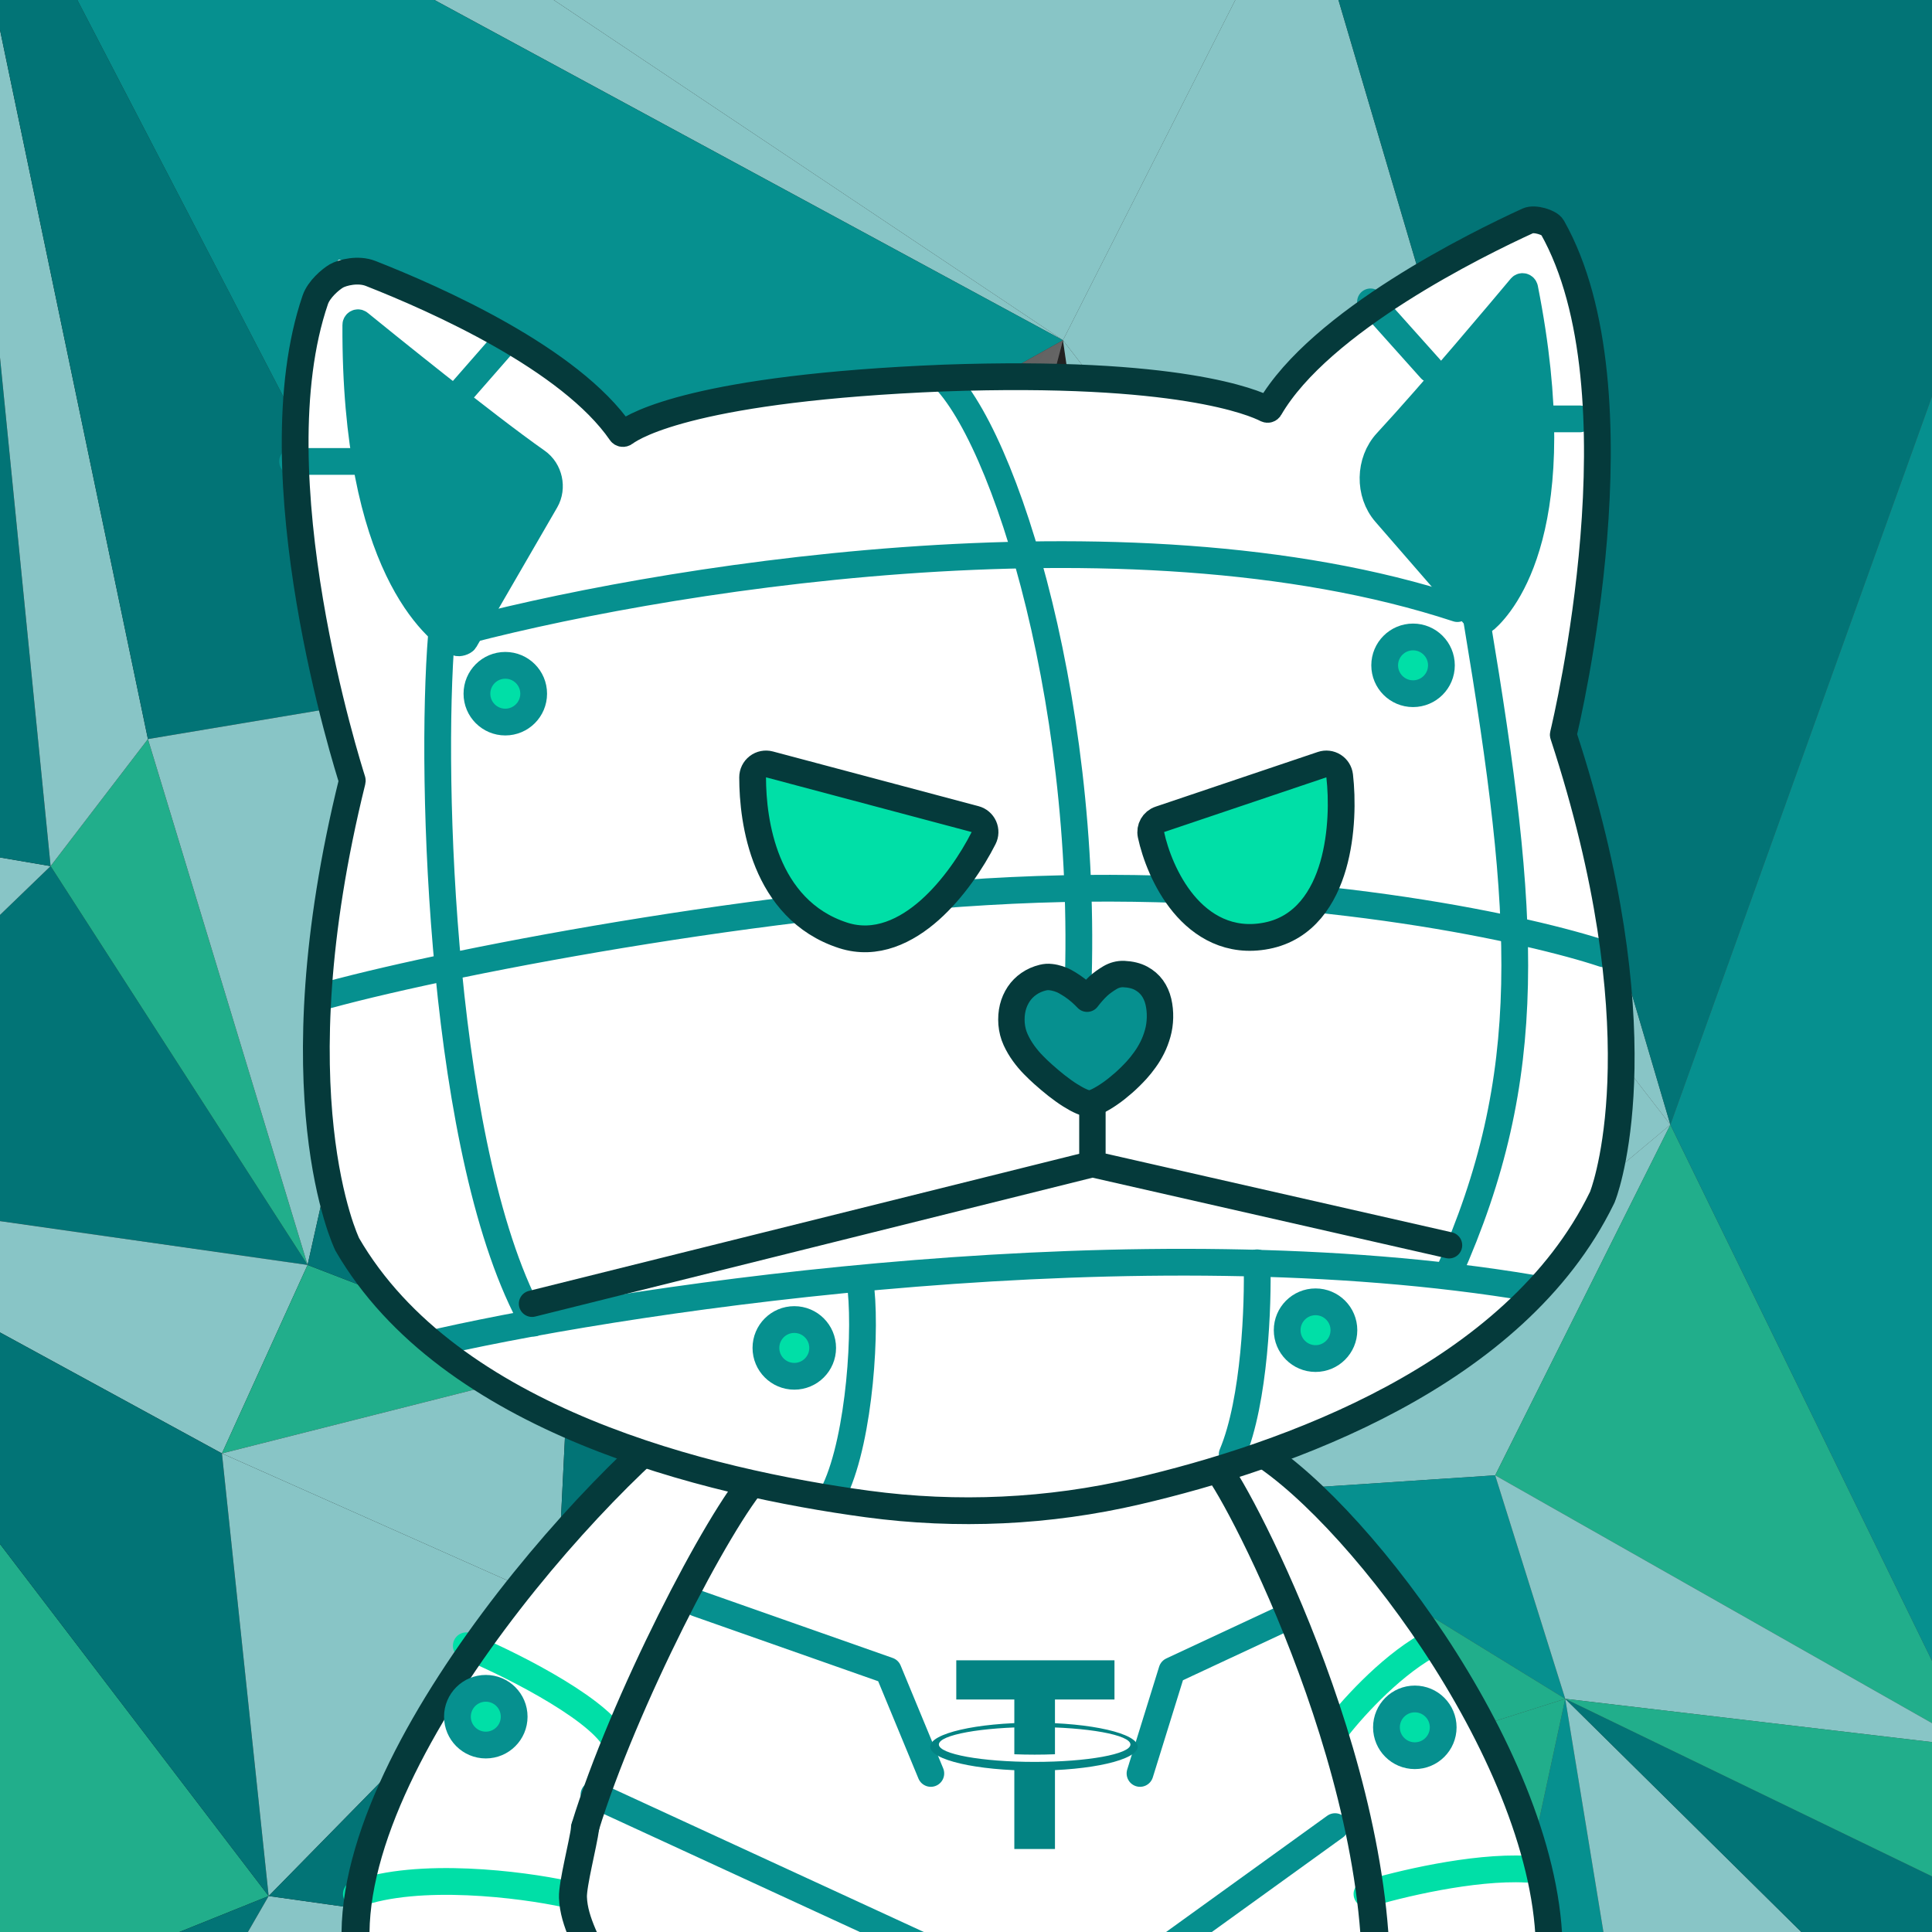<svg width="1024" height="1024" viewBox="0 0 1024 1024" fill="none" xmlns="http://www.w3.org/2000/svg">
<rect x="0" y="0" width="1024" height="1024" fill="#808080" stroke="none"/>
<g clip-path="url(#clip0_2285_1576)">
<path d="M1048.32 -135.396H-115.125V1075.88H1048.32V-135.396Z" fill="url(#paint0_linear_2285_1576)"/>
<path d="M-115.125 630.801L163.029 670.448L26.826 459.061L-115.125 596.01V630.801Z" fill="#027476"/>
<path d="M-115.125 630.805V643.451L117.628 770.342L163.029 670.451L-115.125 630.805Z" fill="#88C5C6"/>
<path d="M117.629 770.34L301.301 723.89L163.03 670.449L117.629 770.34Z" fill="#21AE8B"/>
<path d="M-33.753 1075.88L142.397 1004.94L-115.125 667.488V1075.88H-33.753Z" fill="#21AE8B"/>
<path d="M101.454 1075.88L142.396 1004.94L-33.754 1075.88H101.454Z" fill="#027476"/>
<path d="M-115.125 667.496L142.397 1004.95L117.628 770.348L-115.125 643.457V667.496Z" fill="#027476"/>
<path d="M414.801 742.461L652.147 791.232L563.388 180.336L414.801 742.461Z" fill="url(#paint1_linear_2285_1576)"/>
<path d="M26.824 459.065L163.027 670.452L78.404 391.725L26.824 459.065Z" fill="#21AE8B"/>
<path d="M-115.125 434.809V596.01L26.826 459.061L-115.125 434.809Z" fill="#88C5C6"/>
<path d="M563.391 180.336L652.15 791.232L885.333 596.12L563.391 180.336Z" fill="#88C5C6"/>
<path d="M563.391 180.336L689.277 -68.217L885.333 596.12L563.391 180.336Z" fill="#88C5C6"/>
<path d="M652.145 791.231L885.327 596.119L792.457 781.947L652.145 791.231Z" fill="#88C5C6"/>
<path d="M885.331 596.119L1046.3 925.966L792.461 781.947L885.331 596.119Z" fill="#21AE8B"/>
<path d="M652.145 791.228L792.457 781.943L829.611 900.403L652.145 791.228Z" fill="#06908F"/>
<path d="M858.358 1075.89L829.614 900.41L791.762 1075.89H858.358Z" fill="#06908F"/>
<path d="M792.461 781.943L1046.3 925.963L829.614 900.403L792.461 781.943Z" fill="#88C5C6"/>
<path d="M1007.24 1075.89L829.613 900.41L858.358 1075.89H1007.24Z" fill="#88C5C6"/>
<path d="M90.871 -135.396L563.388 180.337L689.275 -68.216L352.664 -135.396H90.871Z" fill="#88C5C6"/>
<path d="M-42.887 -135.396L-115.125 -83.05V434.812L26.826 459.065L-32.329 -135.396H-42.887Z" fill="#027476"/>
<path d="M-19.836 -135.396L563.389 180.337L90.872 -135.396H-19.836Z" fill="#88C5C6"/>
<path d="M-32.328 -135.396L26.827 459.065L78.407 391.724L-31.549 -135.396H-32.328Z" fill="#88C5C6"/>
<path d="M302.103 1075.88L390.03 1039.79L142.394 1004.94L101.453 1075.88H302.103Z" fill="#88C5C6"/>
<path d="M414.8 742.465L652.147 791.236L390.031 1039.79L414.8 742.465Z" fill="url(#paint2_linear_2285_1576)"/>
<path d="M652.147 791.229L829.613 900.404L390.031 1039.78L652.147 791.229Z" fill="#21AE8B"/>
<path d="M791.761 1075.89L829.613 900.41L390.031 1039.79L417.03 1075.89H791.761Z" fill="#21AE8B"/>
<path d="M117.629 770.344L142.398 1004.94L295.122 849.317L117.629 770.344Z" fill="#88C5C6"/>
<path d="M117.629 770.343L301.301 723.893L295.122 849.316L117.629 770.343Z" fill="#88C5C6"/>
<path d="M142.395 1004.94L390.03 1039.78L295.118 849.311L142.395 1004.94Z" fill="#027476"/>
<path d="M301.304 723.893L414.806 742.462L295.125 849.316L301.304 723.893Z" fill="#027476"/>
<path d="M390.037 1039.79L414.806 742.465L295.125 849.319L390.037 1039.79Z" fill="url(#paint3_linear_2285_1576)"/>
<path d="M1017.34 1075.89L1035.99 1000.3L829.613 900.41L1007.24 1075.89H1017.34Z" fill="#027476"/>
<path d="M829.613 900.41L1046.3 925.97L1035.99 1000.3L829.613 900.41Z" fill="#21AE8B"/>
<path d="M1035.75 1075.89L1035.99 1000.3L1017.34 1075.89H1035.75Z" fill="url(#paint4_linear_2285_1576)"/>
<path d="M1048.32 -50.635L689.273 -68.217L885.33 596.12L1048.32 142.477V-50.635Z" fill="#027476"/>
<path d="M1048.32 142.473L885.332 596.116L1046.3 925.963L1048.32 898.216V142.473Z" fill="#06908F"/>
<path d="M-31.551 -135.396L78.405 391.724L231.129 366.164L-29.321 -135.396H-31.551Z" fill="#027476"/>
<path d="M-29.32 -135.396L231.13 366.164L563.388 180.337L-19.837 -135.396H-29.32Z" fill="#06908F"/>
<path d="M78.402 391.72L163.025 670.448L231.126 366.16L78.402 391.72Z" fill="#88C5C6"/>
<path d="M163.027 670.448L301.298 723.888L231.128 366.16L163.027 670.448Z" fill="#027476"/>
<path d="M301.303 723.888L414.804 742.457L231.133 366.16L301.303 723.888Z" fill="url(#paint5_linear_2285_1576)"/>
<path d="M414.804 742.461L563.391 180.336L231.133 366.163L414.804 742.461Z" fill="url(#paint6_linear_2285_1576)"/>
<mask id="mask0_2285_1576" style="mask-type:luminance" maskUnits="userSpaceOnUse" x="650" y="764" width="165" height="370">
<path d="M650.429 764.766C701.269 791.008 806.064 919.691 813.295 1021.61C820.526 1123.53 783.054 1137.28 742.094 1132.44C734.804 1128.99 725.357 1130.18 721.57 1115.23" fill="white"/>
</mask>
<g mask="url(#mask0_2285_1576)">
<path d="M793.487 985.524C793.487 985.524 791.181 983.903 787.169 981.94C773.022 975.042 737.616 963.92 706.073 1004.23C665.563 1056 682.779 1298.47 796.885 1213.33C910.977 1128.23 891.126 1001.36 891.126 1001.36L899.988 858.164L867.786 897.445" fill="white"/>
</g>
<path d="M662.498 766.633C714.282 794.897 817.864 927.683 821.068 1029.8C824.272 1131.91 784.719 1144.16 742.307 1137.66C734.867 1133.93 724.986 1134.74 721.678 1119.64" fill="white"/>
<path d="M517.309 1307C397.187 1307 299.809 1170.89 299.809 1003C299.809 835.105 397.187 699 517.309 699C637.431 699 734.809 835.105 734.809 1003C734.809 1170.89 637.431 1307 517.309 1307Z" fill="white"/>
<path d="M386.57 734.633C338.38 759.284 189.541 916.915 188.434 1024.19C186.607 1201.03 309.007 1140.92 300.339 1110.3C300.339 1110.3 316.538 1071.88 314.052 1060.88C311.567 1049.88 294.366 969.146 319.337 937.76" fill="white"/>
<mask id="mask1_2285_1576" style="mask-type:luminance" maskUnits="userSpaceOnUse" x="188" y="734" width="199" height="412">
<path d="M386.578 734.629C338.388 759.28 189.549 916.911 188.441 1024.18C186.615 1201.02 309.015 1140.91 300.347 1110.3C300.347 1110.3 316.545 1071.88 314.06 1060.88C311.575 1049.88 294.374 969.142 319.345 937.756" fill="white"/>
</mask>
<g mask="url(#mask1_2285_1576)">
<path d="M143.782 1010.4C143.782 1010.4 144.89 1010.22 146.881 1009.94C162.061 1007.77 228.471 999.738 244.685 1022.56C263.039 1048.37 316.544 1005.86 316.544 1005.86C316.544 1005.86 414.392 1187.31 259.97 1189.59C105.547 1191.86 100.966 1070.39 100.966 1070.39" fill="white"/>
</g>
<path d="M299.772 1003.85C276.592 998.841 221.964 991.825 188.887 1003.85M724.517 1003.85C740.805 998.841 780.523 989.193 809.09 990.696" stroke="#00DFA7" stroke-width="14.187" stroke-miterlimit="10" stroke-linecap="round" stroke-linejoin="round"/>
<path d="M247.148 872.293C265.942 879.811 315.284 903.958 325.809 922M707.603 917.399C715.12 907.375 735.418 884.321 756.467 872.293" stroke="#00DFA7" stroke-width="14.187" stroke-miterlimit="10" stroke-linecap="round" stroke-linejoin="round"/>
<path d="M314.809 951.23L530.94 1050.84H592.961L707.604 968.145" stroke="#06908F" stroke-width="14.187" stroke-miterlimit="10" stroke-linecap="round" stroke-linejoin="round"/>
<path d="M369.309 849.742L470.796 885.451L493.349 939.954M677.531 859.139L621.149 885.451L604.234 939.954" stroke="#06908F" stroke-width="14.187" stroke-miterlimit="10" stroke-linecap="round" stroke-linejoin="round"/>
<path d="M401.356 782.449C380.846 804.766 330.253 902.759 310.042 968.728M518.09 1153.52L511.817 1267.47C484.031 1263.78 470.423 1264.96 505.933 1272.21C567.897 1284.87 550.711 1320.22 542.207 1336.31H310.042C310.042 1264.53 305.476 1198.28 305.476 1103.61" stroke="#053A3B" stroke-width="14.825" stroke-linecap="round" stroke-linejoin="round"/>
<path d="M662.498 766.633C714.282 794.897 817.864 927.683 821.068 1029.8C824.272 1131.91 784.719 1144.16 742.307 1137.66C734.867 1133.93 724.986 1134.74 721.678 1119.64" stroke="#053A3B" stroke-width="14.189" stroke-linecap="round"/>
<path d="M648.089 782.449C668.09 813.464 748.679 976.597 725.062 1094.36C709.313 1240.22 691.303 1233.91 698.803 1255.2C701.064 1263.62 704.372 1263.23 717.127 1273.49C727.322 1281.7 727.307 1320.12 725.062 1334.84H543.527" stroke="#053A3B" stroke-width="14.825" stroke-linecap="round"/>
<path d="M310.235 968.355C308.948 977.841 303.439 998.686 303.678 1005.66C304.621 1032.51 335.476 1052.63 312.122 1096.18C305.699 1106.36 291.642 1123.98 280.728 1095.49L281.941 1066.59" stroke="#053A3B" stroke-width="14.825" stroke-linecap="round"/>
<path d="M386.57 734.629C338.38 759.28 189.541 916.911 188.434 1024.18C186.607 1201.02 309.007 1140.91 300.339 1110.3" stroke="#053A3B" stroke-width="14.825" stroke-linecap="round"/>
<path d="M831.384 389.56C831.344 389.36 831.25 389.256 831.309 389.061C832.879 382.498 876.9 198.334 821.64 113.748C821.314 113.287 820.825 113.115 820.318 113.289C810.246 117.618 706.311 163.383 675.668 216.125C675.34 216.704 674.635 216.869 674.051 216.594C667.4 213.159 627.338 195.714 503.044 200.149C372.783 205.441 339.704 224.93 333.809 229.358C333.24 229.777 332.349 229.685 331.931 229.071C297.422 178.9 190.646 141.266 180.267 137.705C179.728 137.531 179.269 137.757 178.996 138.239C130.101 226.774 187.491 407.107 189.515 413.493C189.554 413.693 189.55 413.792 189.49 413.988C148.525 579.672 186.341 658.58 186.752 659.342C186.752 659.342 186.752 659.342 186.749 659.391C240.819 752.936 377.913 785.611 462.39 796.98C510.019 803.389 558.375 801.165 605.169 790.248C684.354 771.746 806.075 728.753 851.881 634.228C851.991 634.035 852.048 633.889 852.107 633.694C854.147 628.689 882.978 547.182 831.384 389.56Z" fill="white"/>
<path d="M173.852 527.401C242.763 508.607 424.564 474.026 562.888 471.019C701.213 468.012 812.217 492.971 849.805 505.5" stroke="#06908F" stroke-width="14.187" stroke-miterlimit="10" stroke-linecap="round" stroke-linejoin="round"/>
<path d="M233.995 336.664C227.73 413.093 233.997 614.816 282.861 701.269" stroke="#06908F" stroke-width="14.187" stroke-miterlimit="10" stroke-linecap="round" stroke-linejoin="round"/>
<path d="M500.809 201C536.766 239.055 582.563 395.167 569.544 555" stroke="#06908F" stroke-width="14.187" stroke-miterlimit="10" stroke-linecap="round" stroke-linejoin="round"/>
<path d="M233.809 711C340.349 687.132 605.107 648.063 811.809 682.735" stroke="#06908F" stroke-width="14.187" stroke-miterlimit="10" stroke-linecap="round" stroke-linejoin="round"/>
<path d="M782.777 329.145C809.089 487.015 814.727 569.708 767.742 674.955" stroke="#06908F" stroke-width="14.187" stroke-miterlimit="10" stroke-linecap="round" stroke-linejoin="round"/>
<path d="M269.702 178.794L243.391 208.865M155.059 244.573H190.767M726.398 160L758.348 195.709M812.85 222.02H837.283" stroke="#06908F" stroke-width="14.187" stroke-miterlimit="10" stroke-linecap="round" stroke-linejoin="round"/>
<path d="M237.75 336.663C342.683 307.846 596.528 264.682 772.441 322.568" stroke="#06908F" stroke-width="14.187" stroke-miterlimit="10" stroke-linecap="round" stroke-linejoin="round"/>
<path d="M455.761 678.715C459.52 703.148 455.761 761.409 442.605 789.6M666.255 669.318C666.881 691.245 665.127 742.239 653.099 770.806" stroke="#06908F" stroke-width="14.187" stroke-miterlimit="10" stroke-linecap="round" stroke-linejoin="round"/>
<path d="M828.668 389.765C828.578 389.563 828.534 389.462 828.593 389.266C830.161 382.705 871.96 207.506 822.761 120.442C821.343 117.899 813.346 115.44 809.882 117.009C782.981 129.301 699.741 170.167 672.912 216.383C672.585 216.962 671.879 217.127 671.295 216.851C664.642 213.416 624.564 195.965 500.241 200.366C369.949 205.622 336.867 225.099 330.972 229.523C330.403 229.942 329.511 229.85 329.093 229.236C302.184 190.126 231.324 158.636 196.489 144.95C189.796 142.305 181.474 144.435 178.296 146.265C175.168 148.098 169.035 153.304 167.118 158.858C135.247 251.83 184.669 407.142 186.693 413.577C186.733 413.777 186.728 413.876 186.666 414.12C145.737 579.754 183.585 658.653 183.995 659.415C183.995 659.415 183.995 659.415 183.993 659.465C238.102 753 375.239 785.704 459.738 797.141C507.381 803.562 555.748 801.35 602.551 790.448C681.648 772.017 803.033 729.197 849.008 635.013C849.229 634.578 849.506 633.997 849.63 633.507C852.789 624.991 879.055 543.688 828.668 389.765Z" stroke="#053A3B" stroke-width="14.187" stroke-miterlimit="10" stroke-linecap="round" stroke-linejoin="round"/>
<path d="M808.115 152.841C807.913 151.89 806.786 151.54 806.154 152.253C798.171 161.778 759.786 207.595 734.979 234.397C725.569 244.597 725.279 261.516 734.364 271.947L782.984 327.913C783.642 328.687 786.461 329.018 787.242 328.312C797.023 319.664 832.902 278.235 808.115 152.841Z" fill="#06908F" stroke="#06908F" stroke-width="14.187" stroke-miterlimit="10" stroke-linecap="round" stroke-linejoin="round"/>
<path d="M242.264 340.554C243.133 341.091 245.863 340.229 246.354 339.361L289.179 265.424C293.153 258.531 291.126 249.225 284.584 244.658C256.69 225.069 201.046 179.955 190.378 171.281C189.66 170.703 188.586 171.296 188.589 172.237C188.034 300.064 231.096 333.936 242.264 340.554Z" fill="#06908F" stroke="#06908F" stroke-width="14.187" stroke-miterlimit="10" stroke-linecap="round" stroke-linejoin="round"/>
<circle cx="267.82" cy="367.672" r="15.035" fill="#00DFA7" stroke="#06908F" stroke-width="14.187" stroke-miterlimit="10" stroke-linecap="round" stroke-linejoin="round"/>
<circle cx="748.945" cy="352.637" r="15.035" fill="#00DFA7" stroke="#06908F" stroke-width="14.187" stroke-miterlimit="10" stroke-linecap="round" stroke-linejoin="round"/>
<circle cx="420.992" cy="714.422" r="15.035" fill="#00DFA7" stroke="#06908F" stroke-width="14.187" stroke-miterlimit="10" stroke-linecap="round" stroke-linejoin="round"/>
<circle cx="697.266" cy="705.025" r="15.035" fill="#00DFA7" stroke="#06908F" stroke-width="14.187" stroke-miterlimit="10" stroke-linecap="round" stroke-linejoin="round"/>
<circle cx="257.484" cy="909.879" r="15.035" fill="#00DFA7" stroke="#06908F" stroke-width="14.187" stroke-miterlimit="10" stroke-linecap="round" stroke-linejoin="round"/>
<circle cx="749.887" cy="915.52" r="15.035" fill="#00DFA7" stroke="#06908F" stroke-width="14.187" stroke-miterlimit="10" stroke-linecap="round" stroke-linejoin="round"/>
<path d="M710.046 411.183C709.8 409.057 708.606 407.155 706.798 406.009C704.991 404.863 702.762 404.594 700.733 405.278L614.733 434.278C611.317 435.43 609.309 438.961 610.064 442.486C612.226 452.575 617.654 467.329 627.232 478.919C636.995 490.733 651.668 499.804 671.358 495.962C691.608 492.011 701.826 475.33 706.617 458.687C711.435 441.95 711.451 423.303 710.046 411.183ZM407.824 405.145C405.695 404.579 403.423 405.033 401.677 406.376C399.93 407.719 398.906 409.797 398.906 412C398.906 423.825 400.453 441.097 407.063 457.194C413.732 473.437 425.784 488.928 446.812 495.748C464.367 501.441 480.554 493.252 492.838 482.332C505.246 471.301 515.235 456.217 521.326 444.209C522.294 442.3 522.349 440.057 521.475 438.103C520.601 436.15 518.892 434.695 516.824 434.145L407.824 405.145Z" fill="#00DFA7" stroke="#053A3B" stroke-width="14.187" stroke-miterlimit="10" stroke-linecap="round" stroke-linejoin="round"/>
<path d="M576.197 529.325C578.05 526.886 580.003 524.671 582.092 522.682C583.906 521.047 585.97 519.571 588.289 518.179C590.605 516.825 593.035 516.172 595.614 516.259C599.258 516.434 602.285 517.166 604.766 518.494C607.248 519.823 609.229 521.567 610.751 523.655C612.271 525.78 613.333 528.213 613.976 530.919C614.618 533.662 614.887 536.46 614.821 539.351C614.754 542.243 614.359 545.046 613.601 547.721C612.844 550.396 611.911 552.88 610.726 555.242C609.543 557.567 608.256 559.74 606.795 561.722C605.37 563.706 603.915 565.542 602.435 567.156C600.175 569.613 597.849 571.92 595.383 574.073C592.916 576.227 590.575 578.093 588.323 579.634C586.069 581.212 584.017 582.432 582.163 583.369C580.31 584.306 578.848 584.786 577.775 584.844C576.626 584.936 575.093 584.606 573.251 583.784C571.407 583 569.396 581.877 567.176 580.488C564.956 579.099 562.64 577.412 560.15 575.497C557.662 573.545 555.253 571.487 552.813 569.318C551.257 567.924 549.528 566.302 547.736 564.457C545.907 562.61 544.198 560.586 542.573 558.346C540.948 556.106 539.515 553.692 538.315 551.069C537.114 548.446 536.403 545.627 536.144 542.61C535.922 539.594 536.132 536.783 536.779 534.102C537.425 531.458 538.501 529.054 539.935 526.888C541.367 524.758 543.191 522.903 545.329 521.43C547.506 519.922 549.957 518.831 552.72 518.157C554.102 517.821 555.51 517.705 556.903 517.882C558.298 518.022 559.685 518.345 561.066 518.778C562.41 519.209 563.747 519.786 564.967 520.504C566.223 521.224 567.406 521.941 568.548 522.728C571.227 524.543 573.776 526.754 576.197 529.325Z" fill="#06908F" stroke="#053A3B" stroke-width="14" stroke-miterlimit="10" stroke-linecap="round" stroke-linejoin="round"/>
<rect x="506.848" y="880" width="83.846" height="20.769" fill="#038383"/>
<path fill-rule="evenodd" clip-rule="evenodd" d="M548 938.459C578.376 938.459 603 932.776 603 925.767C603 918.757 578.376 913.074 548 913.074C517.624 913.074 493 918.757 493 925.767C493 932.776 517.624 938.459 548 938.459ZM548.386 933.844C576.425 933.844 599.156 929.712 599.156 924.614C599.156 919.516 576.425 915.383 548.386 915.383C520.347 915.383 497.617 919.516 497.617 924.614C497.617 929.712 520.347 933.844 548.386 933.844Z" fill="#038383"/>
<path fill-rule="evenodd" clip-rule="evenodd" d="M537.613 933.982L537.613 980.004H559.152L559.152 933.948C555.736 934.132 552.141 934.232 548.383 934.232C544.566 934.232 540.977 934.145 537.613 933.982ZM537.613 929.793C541.084 929.929 544.687 930.001 548.383 930.001C552.078 930.001 555.681 929.929 559.152 929.793L559.152 896.158H537.613L537.613 929.793Z" fill="#038383"/>
<path d="M579 587V612M282 691L579 617L768 660" stroke="#053A3B" stroke-width="14" stroke-miterlimit="10" stroke-linecap="round" stroke-linejoin="round"/>
</g>
<defs>
<linearGradient id="paint0_linear_2285_1576" x1="-115.125" y1="470.244" x2="1048.31" y2="470.244" gradientUnits="userSpaceOnUse">
<stop stop-color="#101010"/>
<stop offset="1" stop-color="#484848"/>
</linearGradient>
<linearGradient id="paint1_linear_2285_1576" x1="382.897" y1="220.131" x2="819.108" y2="412.163" gradientUnits="userSpaceOnUse">
<stop stop-color="#101010"/>
<stop offset="1" stop-color="#484848"/>
</linearGradient>
<linearGradient id="paint2_linear_2285_1576" x1="368.892" y1="763.202" x2="636.633" y2="1030.68" gradientUnits="userSpaceOnUse">
<stop stop-color="#0A0A0A"/>
<stop offset="1" stop-color="#0A0A0A"/>
</linearGradient>
<linearGradient id="paint3_linear_2285_1576" x1="314.441" y1="707.127" x2="524.382" y2="802.901" gradientUnits="userSpaceOnUse">
<stop stop-color="#070707"/>
<stop offset="1" stop-color="#070707"/>
</linearGradient>
<linearGradient id="paint4_linear_2285_1576" x1="1020.49" y1="871.9" x2="1061.71" y2="873.431" gradientUnits="userSpaceOnUse">
<stop stop-color="#070707"/>
<stop offset="1" stop-color="#060606"/>
</linearGradient>
<linearGradient id="paint5_linear_2285_1576" x1="199.223" y1="423.852" x2="499.261" y2="589.846" gradientUnits="userSpaceOnUse">
<stop stop-color="#0A0A0A"/>
<stop offset="1" stop-color="#5C5C5C"/>
</linearGradient>
<linearGradient id="paint6_linear_2285_1576" x1="269.347" y1="133.273" x2="761.494" y2="462.993" gradientUnits="userSpaceOnUse">
<stop stop-color="#2A2A2A"/>
<stop offset="1" stop-color="#AAAAAA"/>
</linearGradient>
<clipPath id="clip0_2285_1576">
<rect width="1024" height="1024" fill="white"/>
</clipPath>
</defs>
</svg>
